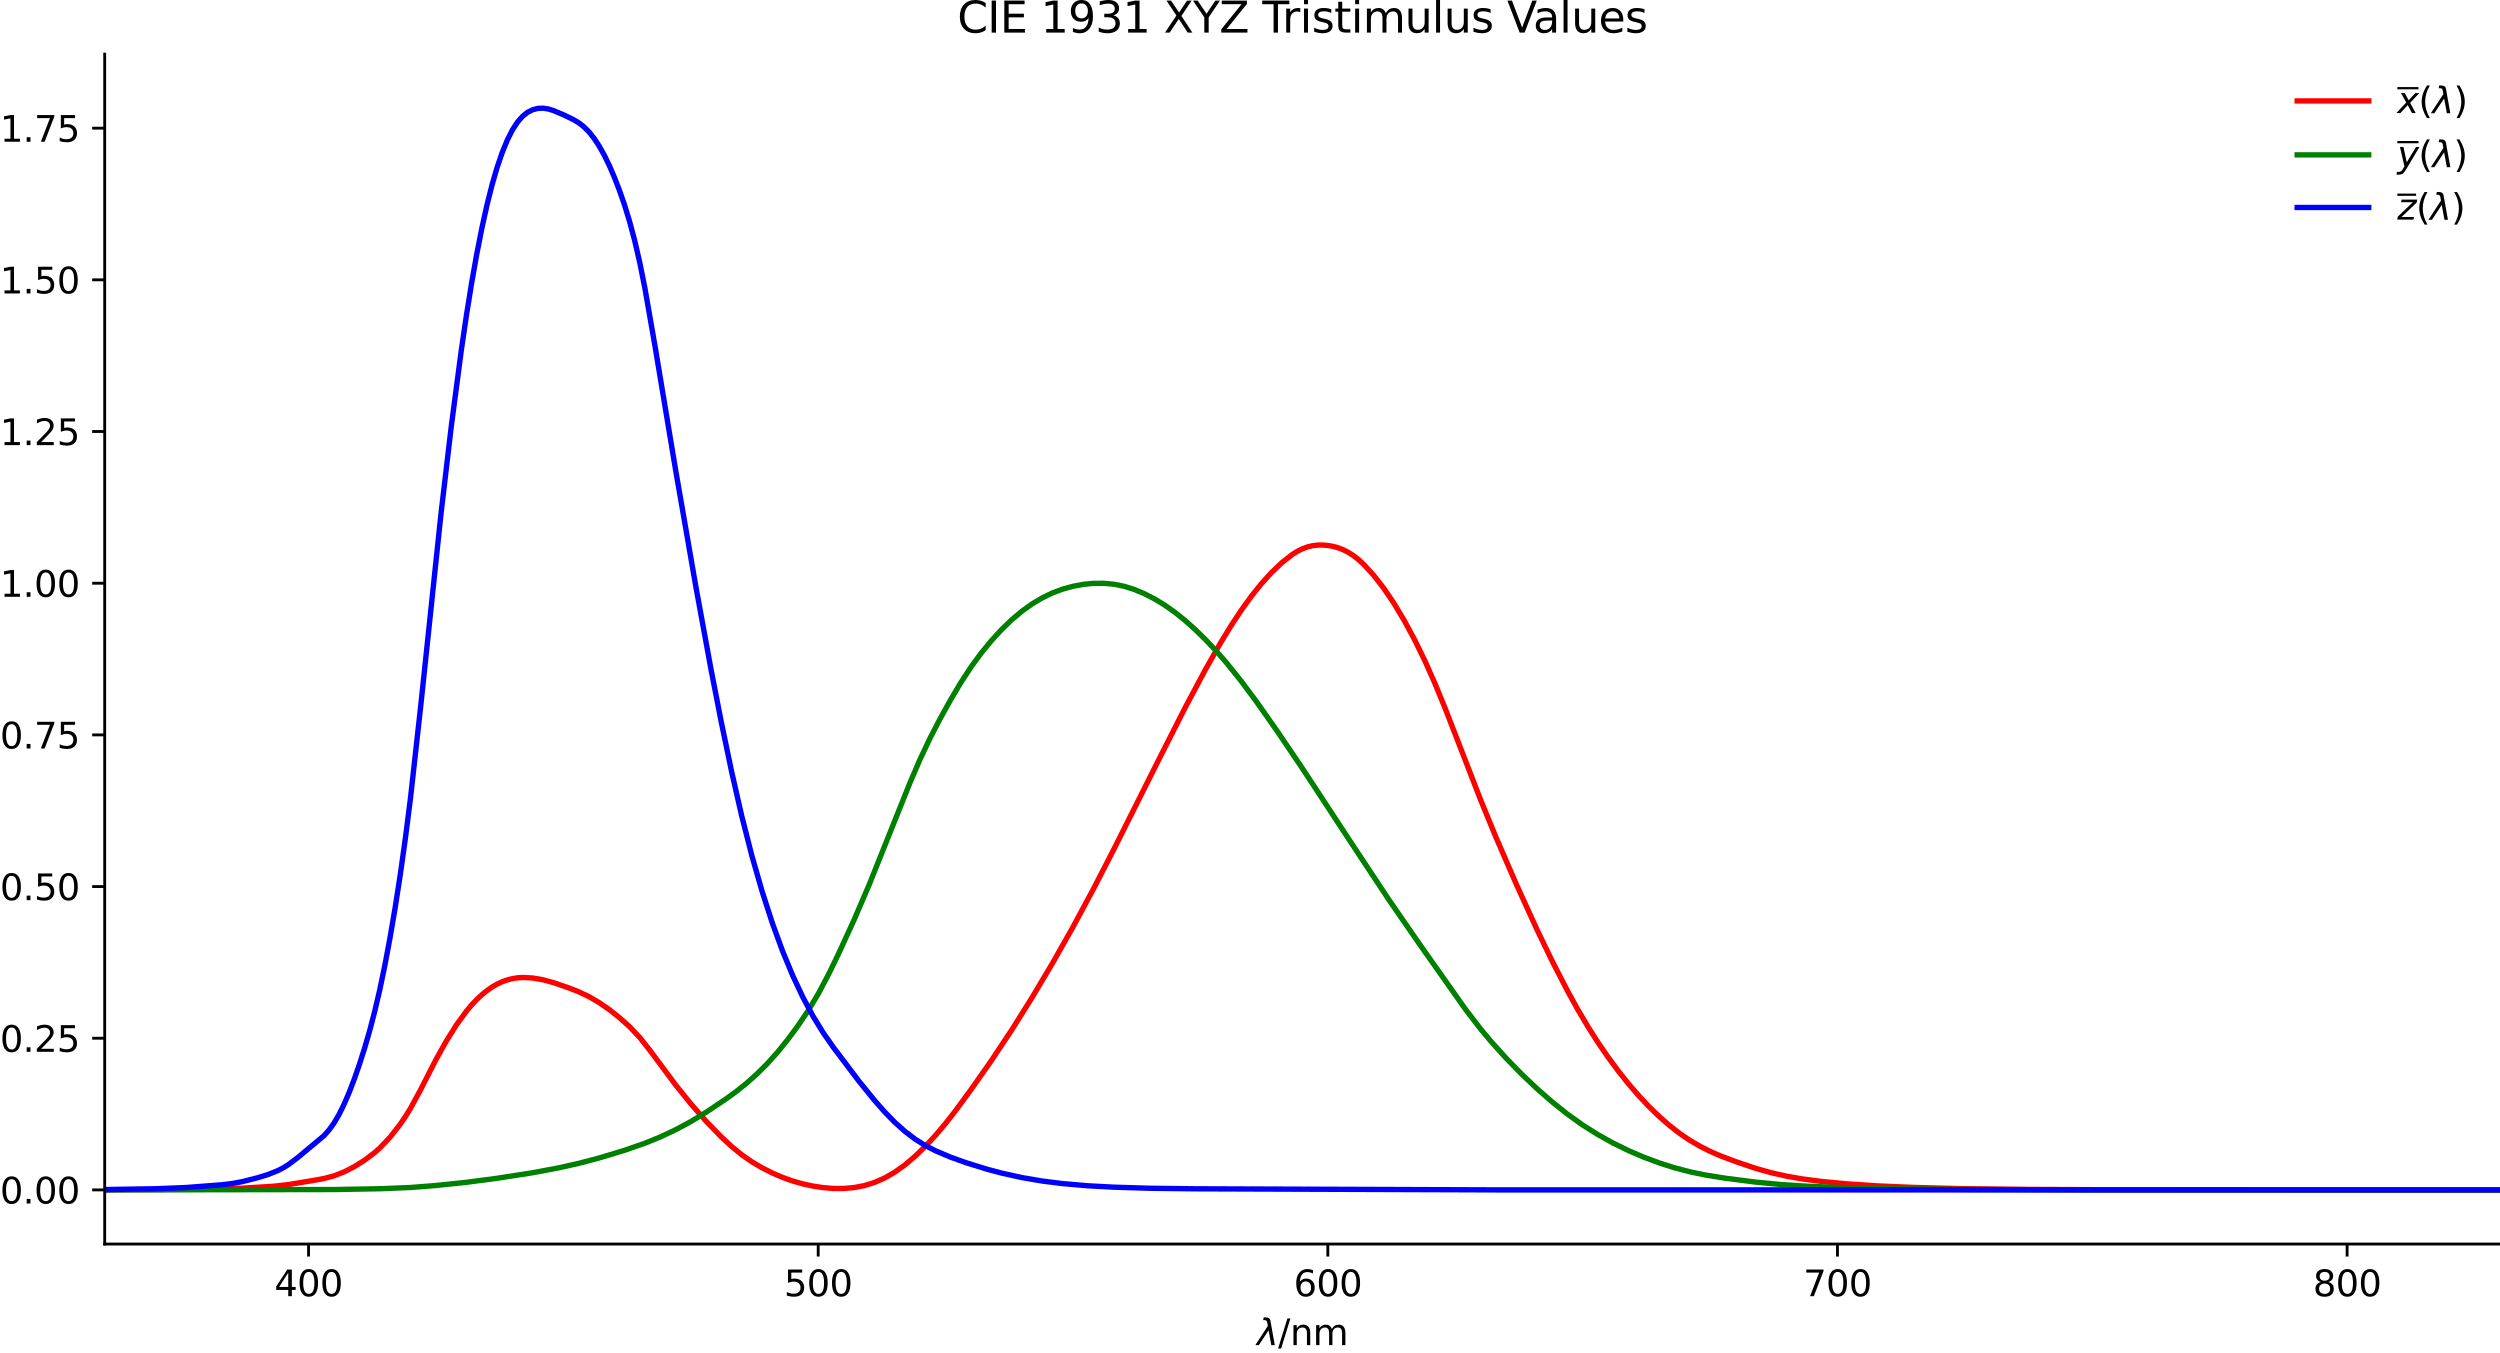 <?xml version="1.0" encoding="utf-8" standalone="no"?>
<!DOCTYPE svg PUBLIC "-//W3C//DTD SVG 1.1//EN"
  "http://www.w3.org/Graphics/SVG/1.1/DTD/svg11.dtd">
<svg xmlns:xlink="http://www.w3.org/1999/xlink" width="698.866pt" height="378.114pt" viewBox="0 0 698.866 378.114" xmlns="http://www.w3.org/2000/svg" version="1.1">
 <defs>
  <style type="text/css">*{stroke-linejoin: round; stroke-linecap: butt}</style>
 </defs>
 <g id="figure_1">
  <g id="patch_1">
   <path d="M 0 378.114 
L 698.866 378.114 
L 698.866 0 
L 0 0 
L 0 378.114 
z
" style="fill: none"/>
  </g>
  <g id="axes_1">
   <g id="patch_2">
    <path d="M 29.266 347.758 
L 698.866 347.758 
L 698.866 15.118 
L 29.266 15.118 
L 29.266 347.758 
z
" style="fill: none"/>
   </g>
   <g id="matplotlib.axis_1">
    <g id="xtick_1">
     <g id="line2d_1">
      <defs>
       <path id="m3569efa225" d="M 0 0 
L 0 3.5 
" style="stroke: #000000; stroke-width: 0.8"/>
      </defs>
      <g>
       <use xlink:href="#m3569efa225" x="86.253" y="347.758" style="stroke: #000000; stroke-width: 0.8"/>
      </g>
     </g>
     <g id="text_1">
      <!-- 400 -->
      <g transform="translate(76.709 362.357)scale(0.1 -0.1)">
       <defs>
        <path id="DejaVuSans-34" d="M 2419 4116 
L 825 1625 
L 2419 1625 
L 2419 4116 
z
M 2253 4666 
L 3047 4666 
L 3047 1625 
L 3713 1625 
L 3713 1100 
L 3047 1100 
L 3047 0 
L 2419 0 
L 2419 1100 
L 313 1100 
L 313 1709 
L 2253 4666 
z
" transform="scale(0.016)"/>
        <path id="DejaVuSans-30" d="M 2034 4250 
Q 1547 4250 1301 3770 
Q 1056 3291 1056 2328 
Q 1056 1369 1301 889 
Q 1547 409 2034 409 
Q 2525 409 2770 889 
Q 3016 1369 3016 2328 
Q 3016 3291 2770 3770 
Q 2525 4250 2034 4250 
z
M 2034 4750 
Q 2819 4750 3233 4129 
Q 3647 3509 3647 2328 
Q 3647 1150 3233 529 
Q 2819 -91 2034 -91 
Q 1250 -91 836 529 
Q 422 1150 422 2328 
Q 422 3509 836 4129 
Q 1250 4750 2034 4750 
z
" transform="scale(0.016)"/>
       </defs>
       <use xlink:href="#DejaVuSans-34"/>
       <use xlink:href="#DejaVuSans-30" x="63.623"/>
       <use xlink:href="#DejaVuSans-30" x="127.246"/>
      </g>
     </g>
    </g>
    <g id="xtick_2">
     <g id="line2d_2">
      <g>
       <use xlink:href="#m3569efa225" x="228.721" y="347.758" style="stroke: #000000; stroke-width: 0.8"/>
      </g>
     </g>
     <g id="text_2">
      <!-- 500 -->
      <g transform="translate(219.177 362.357)scale(0.1 -0.1)">
       <defs>
        <path id="DejaVuSans-35" d="M 691 4666 
L 3169 4666 
L 3169 4134 
L 1269 4134 
L 1269 2991 
Q 1406 3038 1543 3061 
Q 1681 3084 1819 3084 
Q 2600 3084 3056 2656 
Q 3513 2228 3513 1497 
Q 3513 744 3044 326 
Q 2575 -91 1722 -91 
Q 1428 -91 1123 -41 
Q 819 9 494 109 
L 494 744 
Q 775 591 1075 516 
Q 1375 441 1709 441 
Q 2250 441 2565 725 
Q 2881 1009 2881 1497 
Q 2881 1984 2565 2268 
Q 2250 2553 1709 2553 
Q 1456 2553 1204 2497 
Q 953 2441 691 2322 
L 691 4666 
z
" transform="scale(0.016)"/>
       </defs>
       <use xlink:href="#DejaVuSans-35"/>
       <use xlink:href="#DejaVuSans-30" x="63.623"/>
       <use xlink:href="#DejaVuSans-30" x="127.246"/>
      </g>
     </g>
    </g>
    <g id="xtick_3">
     <g id="line2d_3">
      <g>
       <use xlink:href="#m3569efa225" x="371.189" y="347.758" style="stroke: #000000; stroke-width: 0.8"/>
      </g>
     </g>
     <g id="text_3">
      <!-- 600 -->
      <g transform="translate(361.645 362.357)scale(0.1 -0.1)">
       <defs>
        <path id="DejaVuSans-36" d="M 2113 2584 
Q 1688 2584 1439 2293 
Q 1191 2003 1191 1497 
Q 1191 994 1439 701 
Q 1688 409 2113 409 
Q 2538 409 2786 701 
Q 3034 994 3034 1497 
Q 3034 2003 2786 2293 
Q 2538 2584 2113 2584 
z
M 3366 4563 
L 3366 3988 
Q 3128 4100 2886 4159 
Q 2644 4219 2406 4219 
Q 1781 4219 1451 3797 
Q 1122 3375 1075 2522 
Q 1259 2794 1537 2939 
Q 1816 3084 2150 3084 
Q 2853 3084 3261 2657 
Q 3669 2231 3669 1497 
Q 3669 778 3244 343 
Q 2819 -91 2113 -91 
Q 1303 -91 875 529 
Q 447 1150 447 2328 
Q 447 3434 972 4092 
Q 1497 4750 2381 4750 
Q 2619 4750 2861 4703 
Q 3103 4656 3366 4563 
z
" transform="scale(0.016)"/>
       </defs>
       <use xlink:href="#DejaVuSans-36"/>
       <use xlink:href="#DejaVuSans-30" x="63.623"/>
       <use xlink:href="#DejaVuSans-30" x="127.246"/>
      </g>
     </g>
    </g>
    <g id="xtick_4">
     <g id="line2d_4">
      <g>
       <use xlink:href="#m3569efa225" x="513.657" y="347.758" style="stroke: #000000; stroke-width: 0.8"/>
      </g>
     </g>
     <g id="text_4">
      <!-- 700 -->
      <g transform="translate(504.113 362.357)scale(0.1 -0.1)">
       <defs>
        <path id="DejaVuSans-37" d="M 525 4666 
L 3525 4666 
L 3525 4397 
L 1831 0 
L 1172 0 
L 2766 4134 
L 525 4134 
L 525 4666 
z
" transform="scale(0.016)"/>
       </defs>
       <use xlink:href="#DejaVuSans-37"/>
       <use xlink:href="#DejaVuSans-30" x="63.623"/>
       <use xlink:href="#DejaVuSans-30" x="127.246"/>
      </g>
     </g>
    </g>
    <g id="xtick_5">
     <g id="line2d_5">
      <g>
       <use xlink:href="#m3569efa225" x="656.125" y="347.758" style="stroke: #000000; stroke-width: 0.8"/>
      </g>
     </g>
     <g id="text_5">
      <!-- 800 -->
      <g transform="translate(646.581 362.357)scale(0.1 -0.1)">
       <defs>
        <path id="DejaVuSans-38" d="M 2034 2216 
Q 1584 2216 1326 1975 
Q 1069 1734 1069 1313 
Q 1069 891 1326 650 
Q 1584 409 2034 409 
Q 2484 409 2743 651 
Q 3003 894 3003 1313 
Q 3003 1734 2745 1975 
Q 2488 2216 2034 2216 
z
M 1403 2484 
Q 997 2584 770 2862 
Q 544 3141 544 3541 
Q 544 4100 942 4425 
Q 1341 4750 2034 4750 
Q 2731 4750 3128 4425 
Q 3525 4100 3525 3541 
Q 3525 3141 3298 2862 
Q 3072 2584 2669 2484 
Q 3125 2378 3379 2068 
Q 3634 1759 3634 1313 
Q 3634 634 3220 271 
Q 2806 -91 2034 -91 
Q 1263 -91 848 271 
Q 434 634 434 1313 
Q 434 1759 690 2068 
Q 947 2378 1403 2484 
z
M 1172 3481 
Q 1172 3119 1398 2916 
Q 1625 2713 2034 2713 
Q 2441 2713 2670 2916 
Q 2900 3119 2900 3481 
Q 2900 3844 2670 4047 
Q 2441 4250 2034 4250 
Q 1625 4250 1398 4047 
Q 1172 3844 1172 3481 
z
" transform="scale(0.016)"/>
       </defs>
       <use xlink:href="#DejaVuSans-38"/>
       <use xlink:href="#DejaVuSans-30" x="63.623"/>
       <use xlink:href="#DejaVuSans-30" x="127.246"/>
      </g>
     </g>
    </g>
    <g id="text_6">
     <!-- $\lambda$/nm -->
     <g transform="translate(351.366 376.035)scale(0.1 -0.1)">
      <defs>
       <path id="DejaVuSans-Oblique-3bb" d="M 2350 4316 
L 3125 0 
L 2516 0 
L 2038 2588 
L 328 0 
L -281 0 
L 1903 3356 
L 1794 3975 
Q 1725 4369 1391 4369 
L 1091 4369 
L 1184 4863 
L 1550 4856 
Q 2253 4847 2350 4316 
z
" transform="scale(0.016)"/>
       <path id="DejaVuSans-2f" d="M 1625 4666 
L 2156 4666 
L 531 -594 
L 0 -594 
L 1625 4666 
z
" transform="scale(0.016)"/>
       <path id="DejaVuSans-6e" d="M 3513 2113 
L 3513 0 
L 2938 0 
L 2938 2094 
Q 2938 2591 2744 2837 
Q 2550 3084 2163 3084 
Q 1697 3084 1428 2787 
Q 1159 2491 1159 1978 
L 1159 0 
L 581 0 
L 581 3500 
L 1159 3500 
L 1159 2956 
Q 1366 3272 1645 3428 
Q 1925 3584 2291 3584 
Q 2894 3584 3203 3211 
Q 3513 2838 3513 2113 
z
" transform="scale(0.016)"/>
       <path id="DejaVuSans-6d" d="M 3328 2828 
Q 3544 3216 3844 3400 
Q 4144 3584 4550 3584 
Q 5097 3584 5394 3201 
Q 5691 2819 5691 2113 
L 5691 0 
L 5113 0 
L 5113 2094 
Q 5113 2597 4934 2840 
Q 4756 3084 4391 3084 
Q 3944 3084 3684 2787 
Q 3425 2491 3425 1978 
L 3425 0 
L 2847 0 
L 2847 2094 
Q 2847 2600 2669 2842 
Q 2491 3084 2119 3084 
Q 1678 3084 1418 2786 
Q 1159 2488 1159 1978 
L 1159 0 
L 581 0 
L 581 3500 
L 1159 3500 
L 1159 2956 
Q 1356 3278 1631 3431 
Q 1906 3584 2284 3584 
Q 2666 3584 2933 3390 
Q 3200 3197 3328 2828 
z
" transform="scale(0.016)"/>
      </defs>
      <use xlink:href="#DejaVuSans-Oblique-3bb" transform="translate(0 0.016)"/>
      <use xlink:href="#DejaVuSans-2f" transform="translate(59.18 0.016)"/>
      <use xlink:href="#DejaVuSans-6e" transform="translate(92.871 0.016)"/>
      <use xlink:href="#DejaVuSans-6d" transform="translate(156.25 0.016)"/>
     </g>
    </g>
   </g>
   <g id="matplotlib.axis_2">
    <g id="ytick_1">
     <g id="line2d_6">
      <defs>
       <path id="m8306ca0b1b" d="M 0 0 
L -3.5 0 
" style="stroke: #000000; stroke-width: 0.8"/>
      </defs>
      <g>
       <use xlink:href="#m8306ca0b1b" x="29.266" y="332.638" style="stroke: #000000; stroke-width: 0.8"/>
      </g>
     </g>
     <g id="text_7">
      <!-- 0.00 -->
      <g transform="translate(0 336.437)scale(0.1 -0.1)">
       <defs>
        <path id="DejaVuSans-2e" d="M 684 794 
L 1344 794 
L 1344 0 
L 684 0 
L 684 794 
z
" transform="scale(0.016)"/>
       </defs>
       <use xlink:href="#DejaVuSans-30"/>
       <use xlink:href="#DejaVuSans-2e" x="63.623"/>
       <use xlink:href="#DejaVuSans-30" x="95.41"/>
       <use xlink:href="#DejaVuSans-30" x="159.033"/>
      </g>
     </g>
    </g>
    <g id="ytick_2">
     <g id="line2d_7">
      <g>
       <use xlink:href="#m8306ca0b1b" x="29.266" y="290.237" style="stroke: #000000; stroke-width: 0.8"/>
      </g>
     </g>
     <g id="text_8">
      <!-- 0.25 -->
      <g transform="translate(0 294.036)scale(0.1 -0.1)">
       <defs>
        <path id="DejaVuSans-32" d="M 1228 531 
L 3431 531 
L 3431 0 
L 469 0 
L 469 531 
Q 828 903 1448 1529 
Q 2069 2156 2228 2338 
Q 2531 2678 2651 2914 
Q 2772 3150 2772 3378 
Q 2772 3750 2511 3984 
Q 2250 4219 1831 4219 
Q 1534 4219 1204 4116 
Q 875 4013 500 3803 
L 500 4441 
Q 881 4594 1212 4672 
Q 1544 4750 1819 4750 
Q 2544 4750 2975 4387 
Q 3406 4025 3406 3419 
Q 3406 3131 3298 2873 
Q 3191 2616 2906 2266 
Q 2828 2175 2409 1742 
Q 1991 1309 1228 531 
z
" transform="scale(0.016)"/>
       </defs>
       <use xlink:href="#DejaVuSans-30"/>
       <use xlink:href="#DejaVuSans-2e" x="63.623"/>
       <use xlink:href="#DejaVuSans-32" x="95.41"/>
       <use xlink:href="#DejaVuSans-35" x="159.033"/>
      </g>
     </g>
    </g>
    <g id="ytick_3">
     <g id="line2d_8">
      <g>
       <use xlink:href="#m8306ca0b1b" x="29.266" y="247.836" style="stroke: #000000; stroke-width: 0.8"/>
      </g>
     </g>
     <g id="text_9">
      <!-- 0.50 -->
      <g transform="translate(0 251.635)scale(0.1 -0.1)">
       <use xlink:href="#DejaVuSans-30"/>
       <use xlink:href="#DejaVuSans-2e" x="63.623"/>
       <use xlink:href="#DejaVuSans-35" x="95.41"/>
       <use xlink:href="#DejaVuSans-30" x="159.033"/>
      </g>
     </g>
    </g>
    <g id="ytick_4">
     <g id="line2d_9">
      <g>
       <use xlink:href="#m8306ca0b1b" x="29.266" y="205.435" style="stroke: #000000; stroke-width: 0.8"/>
      </g>
     </g>
     <g id="text_10">
      <!-- 0.75 -->
      <g transform="translate(0 209.234)scale(0.1 -0.1)">
       <use xlink:href="#DejaVuSans-30"/>
       <use xlink:href="#DejaVuSans-2e" x="63.623"/>
       <use xlink:href="#DejaVuSans-37" x="95.41"/>
       <use xlink:href="#DejaVuSans-35" x="159.033"/>
      </g>
     </g>
    </g>
    <g id="ytick_5">
     <g id="line2d_10">
      <g>
       <use xlink:href="#m8306ca0b1b" x="29.266" y="163.033" style="stroke: #000000; stroke-width: 0.8"/>
      </g>
     </g>
     <g id="text_11">
      <!-- 1.00 -->
      <g transform="translate(0 166.833)scale(0.1 -0.1)">
       <defs>
        <path id="DejaVuSans-31" d="M 794 531 
L 1825 531 
L 1825 4091 
L 703 3866 
L 703 4441 
L 1819 4666 
L 2450 4666 
L 2450 531 
L 3481 531 
L 3481 0 
L 794 0 
L 794 531 
z
" transform="scale(0.016)"/>
       </defs>
       <use xlink:href="#DejaVuSans-31"/>
       <use xlink:href="#DejaVuSans-2e" x="63.623"/>
       <use xlink:href="#DejaVuSans-30" x="95.41"/>
       <use xlink:href="#DejaVuSans-30" x="159.033"/>
      </g>
     </g>
    </g>
    <g id="ytick_6">
     <g id="line2d_11">
      <g>
       <use xlink:href="#m8306ca0b1b" x="29.266" y="120.632" style="stroke: #000000; stroke-width: 0.8"/>
      </g>
     </g>
     <g id="text_12">
      <!-- 1.25 -->
      <g transform="translate(0 124.431)scale(0.1 -0.1)">
       <use xlink:href="#DejaVuSans-31"/>
       <use xlink:href="#DejaVuSans-2e" x="63.623"/>
       <use xlink:href="#DejaVuSans-32" x="95.41"/>
       <use xlink:href="#DejaVuSans-35" x="159.033"/>
      </g>
     </g>
    </g>
    <g id="ytick_7">
     <g id="line2d_12">
      <g>
       <use xlink:href="#m8306ca0b1b" x="29.266" y="78.231" style="stroke: #000000; stroke-width: 0.8"/>
      </g>
     </g>
     <g id="text_13">
      <!-- 1.50 -->
      <g transform="translate(0 82.03)scale(0.1 -0.1)">
       <use xlink:href="#DejaVuSans-31"/>
       <use xlink:href="#DejaVuSans-2e" x="63.623"/>
       <use xlink:href="#DejaVuSans-35" x="95.41"/>
       <use xlink:href="#DejaVuSans-30" x="159.033"/>
      </g>
     </g>
    </g>
    <g id="ytick_8">
     <g id="line2d_13">
      <g>
       <use xlink:href="#m8306ca0b1b" x="29.266" y="35.83" style="stroke: #000000; stroke-width: 0.8"/>
      </g>
     </g>
     <g id="text_14">
      <!-- 1.75 -->
      <g transform="translate(0 39.629)scale(0.1 -0.1)">
       <use xlink:href="#DejaVuSans-31"/>
       <use xlink:href="#DejaVuSans-2e" x="63.623"/>
       <use xlink:href="#DejaVuSans-37" x="95.41"/>
       <use xlink:href="#DejaVuSans-35" x="159.033"/>
      </g>
     </g>
    </g>
   </g>
   <g id="line2d_14">
    <path d="M 29.266 332.616 
L 53.485 332.475 
L 67.732 332.148 
L 76.28 331.624 
L 80.554 331.154 
L 87.678 329.975 
L 90.527 329.453 
L 93.376 328.705 
L 96.226 327.587 
L 99.075 326.114 
L 101.924 324.328 
L 104.774 322.17 
L 106.198 320.899 
L 109.048 317.89 
L 111.897 314.252 
L 113.322 312.155 
L 114.746 309.847 
L 117.596 304.586 
L 121.87 296.212 
L 124.719 291.105 
L 127.569 286.538 
L 130.418 282.614 
L 131.843 280.926 
L 133.267 279.418 
L 134.692 278.086 
L 136.117 276.923 
L 137.541 275.931 
L 138.966 275.106 
L 140.391 274.443 
L 141.815 273.933 
L 143.24 273.568 
L 144.665 273.344 
L 146.089 273.251 
L 148.939 273.397 
L 151.788 273.892 
L 154.638 274.666 
L 158.912 276.126 
L 161.761 277.239 
L 164.61 278.585 
L 167.46 280.25 
L 170.309 282.222 
L 173.158 284.475 
L 176.008 287.028 
L 178.857 290.05 
L 181.706 293.654 
L 188.83 303.241 
L 193.104 308.537 
L 197.378 313.426 
L 201.652 317.832 
L 204.501 320.474 
L 207.351 322.81 
L 210.2 324.789 
L 213.049 326.462 
L 215.899 327.903 
L 218.748 329.13 
L 221.598 330.145 
L 224.447 330.956 
L 227.296 331.57 
L 230.146 331.997 
L 232.995 332.227 
L 235.844 332.231 
L 238.694 331.987 
L 241.543 331.454 
L 244.392 330.578 
L 247.242 329.335 
L 250.091 327.703 
L 252.941 325.664 
L 255.79 323.246 
L 258.639 320.488 
L 261.489 317.418 
L 264.338 314.049 
L 267.187 310.4 
L 271.461 304.569 
L 277.16 296.45 
L 282.859 287.864 
L 288.558 278.776 
L 294.256 269.192 
L 299.955 259.123 
L 305.654 248.519 
L 311.352 237.454 
L 324.175 211.87 
L 331.298 197.832 
L 336.997 187.129 
L 341.271 179.601 
L 344.12 174.94 
L 346.969 170.618 
L 349.819 166.663 
L 352.668 163.11 
L 355.518 159.979 
L 358.367 157.27 
L 361.216 155.03 
L 362.641 154.135 
L 364.066 153.417 
L 365.49 152.892 
L 366.915 152.552 
L 368.34 152.381 
L 369.764 152.364 
L 371.189 152.484 
L 372.614 152.732 
L 374.038 153.121 
L 375.463 153.667 
L 376.888 154.387 
L 378.312 155.299 
L 379.737 156.412 
L 381.162 157.714 
L 384.011 160.82 
L 386.861 164.497 
L 389.71 168.716 
L 392.559 173.481 
L 395.409 178.765 
L 398.258 184.587 
L 401.107 191.004 
L 403.957 197.94 
L 409.655 212.628 
L 413.929 223.684 
L 418.203 234.08 
L 423.902 247.234 
L 429.601 259.732 
L 433.875 268.607 
L 438.149 276.92 
L 440.998 282.096 
L 443.848 286.922 
L 446.697 291.392 
L 449.546 295.546 
L 452.396 299.409 
L 455.245 302.986 
L 458.095 306.287 
L 460.944 309.319 
L 463.793 312.082 
L 466.643 314.581 
L 469.492 316.809 
L 472.341 318.747 
L 475.191 320.413 
L 478.04 321.851 
L 480.889 323.092 
L 485.163 324.706 
L 490.862 326.633 
L 495.136 327.825 
L 499.41 328.788 
L 503.684 329.545 
L 509.383 330.292 
L 516.506 330.952 
L 525.055 331.514 
L 535.027 331.941 
L 547.849 332.266 
L 566.37 332.492 
L 596.289 332.606 
L 690.318 332.638 
L 698.866 332.638 
L 698.866 332.638 
" clip-path="url(#pf21bc3208e)" style="fill: none; stroke: #ff0000; stroke-width: 1.5; stroke-linecap: square"/>
   </g>
   <g id="line2d_15">
    <path d="M 29.266 332.637 
L 93.376 332.53 
L 106.198 332.31 
L 114.746 331.96 
L 121.87 331.4 
L 130.418 330.506 
L 138.966 329.379 
L 148.939 327.83 
L 156.062 326.494 
L 161.761 325.215 
L 167.46 323.721 
L 174.583 321.567 
L 180.282 319.576 
L 184.556 317.843 
L 188.83 315.839 
L 193.104 313.541 
L 197.378 310.93 
L 203.077 307.118 
L 205.926 305.04 
L 208.775 302.746 
L 211.625 300.197 
L 214.474 297.357 
L 217.323 294.183 
L 220.173 290.664 
L 223.022 286.813 
L 225.872 282.596 
L 228.721 277.856 
L 231.57 272.482 
L 234.42 266.613 
L 238.694 257.281 
L 242.968 247.327 
L 248.666 233.086 
L 254.365 218.854 
L 257.215 212.219 
L 260.064 206.204 
L 262.913 200.713 
L 265.763 195.579 
L 268.612 190.796 
L 271.461 186.439 
L 274.311 182.544 
L 277.16 179.071 
L 280.009 175.968 
L 282.859 173.223 
L 285.708 170.835 
L 288.558 168.799 
L 291.407 167.1 
L 294.256 165.731 
L 297.106 164.676 
L 299.955 163.89 
L 302.804 163.356 
L 305.654 163.076 
L 308.503 163.058 
L 311.352 163.317 
L 314.202 163.881 
L 317.051 164.773 
L 319.901 165.963 
L 322.75 167.429 
L 325.599 169.163 
L 328.449 171.174 
L 331.298 173.464 
L 334.147 176.015 
L 336.997 178.805 
L 339.846 181.825 
L 342.695 185.082 
L 346.969 190.404 
L 351.243 196.141 
L 356.942 204.247 
L 364.066 214.78 
L 376.888 234.329 
L 388.285 251.562 
L 396.833 263.943 
L 409.655 282.121 
L 413.929 287.693 
L 416.779 291.104 
L 421.053 295.834 
L 425.327 300.217 
L 429.601 304.276 
L 433.875 308.024 
L 438.149 311.433 
L 442.423 314.49 
L 446.697 317.183 
L 450.971 319.558 
L 455.245 321.653 
L 459.519 323.487 
L 463.793 325.077 
L 468.067 326.437 
L 472.341 327.556 
L 476.615 328.448 
L 482.314 329.368 
L 490.862 330.461 
L 497.986 331.138 
L 505.109 331.597 
L 515.082 331.987 
L 529.329 332.307 
L 549.274 332.513 
L 584.891 332.618 
L 698.866 332.638 
L 698.866 332.638 
" clip-path="url(#pf21bc3208e)" style="fill: none; stroke: #008000; stroke-width: 1.5; stroke-linecap: square"/>
   </g>
   <g id="line2d_16">
    <path d="M 29.266 332.535 
L 43.512 332.308 
L 52.061 331.964 
L 62.033 331.196 
L 64.883 330.849 
L 67.732 330.322 
L 72.006 329.238 
L 74.855 328.364 
L 77.705 327.228 
L 79.129 326.497 
L 80.554 325.61 
L 83.403 323.459 
L 90.527 317.517 
L 91.952 315.925 
L 93.376 313.948 
L 94.801 311.503 
L 96.226 308.605 
L 97.65 305.28 
L 99.075 301.557 
L 100.5 297.462 
L 101.924 293.003 
L 103.349 288.098 
L 104.774 282.643 
L 106.198 276.533 
L 107.623 269.664 
L 109.048 262.047 
L 110.472 253.693 
L 111.897 244.495 
L 113.322 234.347 
L 114.746 223.141 
L 117.596 197.512 
L 123.295 143.466 
L 126.144 119.254 
L 128.993 97.634 
L 130.418 87.96 
L 131.843 79.112 
L 133.267 71.075 
L 134.692 63.835 
L 136.117 57.376 
L 137.541 51.704 
L 138.966 46.804 
L 140.391 42.635 
L 141.815 39.157 
L 143.24 36.328 
L 144.665 34.126 
L 146.089 32.501 
L 147.514 31.375 
L 148.939 30.668 
L 150.363 30.301 
L 151.788 30.238 
L 153.213 30.453 
L 154.638 30.878 
L 157.487 32.08 
L 160.336 33.449 
L 161.761 34.313 
L 163.186 35.411 
L 164.61 36.83 
L 166.035 38.618 
L 167.46 40.772 
L 168.884 43.303 
L 170.309 46.22 
L 171.734 49.534 
L 173.158 53.209 
L 174.583 57.3 
L 176.008 61.945 
L 177.432 67.287 
L 178.857 73.465 
L 180.282 80.586 
L 183.131 96.908 
L 188.83 131.177 
L 194.529 164.017 
L 198.803 187.351 
L 201.652 201.955 
L 204.501 215.625 
L 207.351 228.128 
L 210.2 239.285 
L 213.049 249.198 
L 215.899 258.025 
L 218.748 265.834 
L 221.598 272.717 
L 224.447 278.78 
L 227.296 284.103 
L 230.146 288.741 
L 232.995 292.82 
L 240.118 302.241 
L 244.392 307.513 
L 247.242 310.76 
L 250.091 313.693 
L 252.941 316.243 
L 255.79 318.418 
L 258.639 320.222 
L 261.489 321.687 
L 265.763 323.496 
L 270.037 325.023 
L 275.735 326.794 
L 280.009 327.938 
L 285.708 329.195 
L 291.407 330.165 
L 297.106 330.878 
L 304.229 331.487 
L 311.352 331.869 
L 321.325 332.172 
L 334.147 332.326 
L 419.628 332.633 
L 698.866 332.638 
L 698.866 332.638 
" clip-path="url(#pf21bc3208e)" style="fill: none; stroke: #0000ff; stroke-width: 1.5; stroke-linecap: square"/>
   </g>
   <g id="patch_3">
    <path d="M 29.266 347.758 
L 29.266 15.118 
" style="fill: none; stroke: #000000; stroke-width: 0.8; stroke-linejoin: miter; stroke-linecap: square"/>
   </g>
   <g id="patch_4">
    <path d="M 29.266 347.758 
L 698.866 347.758 
" style="fill: none; stroke: #000000; stroke-width: 0.8; stroke-linejoin: miter; stroke-linecap: square"/>
   </g>
   <g id="text_15">
    <!-- CIE 1931 XYZ Tristimulus Values -->
    <g transform="translate(267.63 9.118)scale(0.12 -0.12)">
     <defs>
      <path id="DejaVuSans-43" d="M 4122 4306 
L 4122 3641 
Q 3803 3938 3442 4084 
Q 3081 4231 2675 4231 
Q 1875 4231 1450 3742 
Q 1025 3253 1025 2328 
Q 1025 1406 1450 917 
Q 1875 428 2675 428 
Q 3081 428 3442 575 
Q 3803 722 4122 1019 
L 4122 359 
Q 3791 134 3420 21 
Q 3050 -91 2638 -91 
Q 1578 -91 968 557 
Q 359 1206 359 2328 
Q 359 3453 968 4101 
Q 1578 4750 2638 4750 
Q 3056 4750 3426 4639 
Q 3797 4528 4122 4306 
z
" transform="scale(0.016)"/>
      <path id="DejaVuSans-49" d="M 628 4666 
L 1259 4666 
L 1259 0 
L 628 0 
L 628 4666 
z
" transform="scale(0.016)"/>
      <path id="DejaVuSans-45" d="M 628 4666 
L 3578 4666 
L 3578 4134 
L 1259 4134 
L 1259 2753 
L 3481 2753 
L 3481 2222 
L 1259 2222 
L 1259 531 
L 3634 531 
L 3634 0 
L 628 0 
L 628 4666 
z
" transform="scale(0.016)"/>
      <path id="DejaVuSans-20" transform="scale(0.016)"/>
      <path id="DejaVuSans-39" d="M 703 97 
L 703 672 
Q 941 559 1184 500 
Q 1428 441 1663 441 
Q 2288 441 2617 861 
Q 2947 1281 2994 2138 
Q 2813 1869 2534 1725 
Q 2256 1581 1919 1581 
Q 1219 1581 811 2004 
Q 403 2428 403 3163 
Q 403 3881 828 4315 
Q 1253 4750 1959 4750 
Q 2769 4750 3195 4129 
Q 3622 3509 3622 2328 
Q 3622 1225 3098 567 
Q 2575 -91 1691 -91 
Q 1453 -91 1209 -44 
Q 966 3 703 97 
z
M 1959 2075 
Q 2384 2075 2632 2365 
Q 2881 2656 2881 3163 
Q 2881 3666 2632 3958 
Q 2384 4250 1959 4250 
Q 1534 4250 1286 3958 
Q 1038 3666 1038 3163 
Q 1038 2656 1286 2365 
Q 1534 2075 1959 2075 
z
" transform="scale(0.016)"/>
      <path id="DejaVuSans-33" d="M 2597 2516 
Q 3050 2419 3304 2112 
Q 3559 1806 3559 1356 
Q 3559 666 3084 287 
Q 2609 -91 1734 -91 
Q 1441 -91 1130 -33 
Q 819 25 488 141 
L 488 750 
Q 750 597 1062 519 
Q 1375 441 1716 441 
Q 2309 441 2620 675 
Q 2931 909 2931 1356 
Q 2931 1769 2642 2001 
Q 2353 2234 1838 2234 
L 1294 2234 
L 1294 2753 
L 1863 2753 
Q 2328 2753 2575 2939 
Q 2822 3125 2822 3475 
Q 2822 3834 2567 4026 
Q 2313 4219 1838 4219 
Q 1578 4219 1281 4162 
Q 984 4106 628 3988 
L 628 4550 
Q 988 4650 1302 4700 
Q 1616 4750 1894 4750 
Q 2613 4750 3031 4423 
Q 3450 4097 3450 3541 
Q 3450 3153 3228 2886 
Q 3006 2619 2597 2516 
z
" transform="scale(0.016)"/>
      <path id="DejaVuSans-58" d="M 403 4666 
L 1081 4666 
L 2241 2931 
L 3406 4666 
L 4084 4666 
L 2584 2425 
L 4184 0 
L 3506 0 
L 2194 1984 
L 872 0 
L 191 0 
L 1856 2491 
L 403 4666 
z
" transform="scale(0.016)"/>
      <path id="DejaVuSans-59" d="M -13 4666 
L 666 4666 
L 1959 2747 
L 3244 4666 
L 3922 4666 
L 2272 2222 
L 2272 0 
L 1638 0 
L 1638 2222 
L -13 4666 
z
" transform="scale(0.016)"/>
      <path id="DejaVuSans-5a" d="M 359 4666 
L 4025 4666 
L 4025 4184 
L 1075 531 
L 4097 531 
L 4097 0 
L 288 0 
L 288 481 
L 3238 4134 
L 359 4134 
L 359 4666 
z
" transform="scale(0.016)"/>
      <path id="DejaVuSans-54" d="M -19 4666 
L 3928 4666 
L 3928 4134 
L 2272 4134 
L 2272 0 
L 1638 0 
L 1638 4134 
L -19 4134 
L -19 4666 
z
" transform="scale(0.016)"/>
      <path id="DejaVuSans-72" d="M 2631 2963 
Q 2534 3019 2420 3045 
Q 2306 3072 2169 3072 
Q 1681 3072 1420 2755 
Q 1159 2438 1159 1844 
L 1159 0 
L 581 0 
L 581 3500 
L 1159 3500 
L 1159 2956 
Q 1341 3275 1631 3429 
Q 1922 3584 2338 3584 
Q 2397 3584 2469 3576 
Q 2541 3569 2628 3553 
L 2631 2963 
z
" transform="scale(0.016)"/>
      <path id="DejaVuSans-69" d="M 603 3500 
L 1178 3500 
L 1178 0 
L 603 0 
L 603 3500 
z
M 603 4863 
L 1178 4863 
L 1178 4134 
L 603 4134 
L 603 4863 
z
" transform="scale(0.016)"/>
      <path id="DejaVuSans-73" d="M 2834 3397 
L 2834 2853 
Q 2591 2978 2328 3040 
Q 2066 3103 1784 3103 
Q 1356 3103 1142 2972 
Q 928 2841 928 2578 
Q 928 2378 1081 2264 
Q 1234 2150 1697 2047 
L 1894 2003 
Q 2506 1872 2764 1633 
Q 3022 1394 3022 966 
Q 3022 478 2636 193 
Q 2250 -91 1575 -91 
Q 1294 -91 989 -36 
Q 684 19 347 128 
L 347 722 
Q 666 556 975 473 
Q 1284 391 1588 391 
Q 1994 391 2212 530 
Q 2431 669 2431 922 
Q 2431 1156 2273 1281 
Q 2116 1406 1581 1522 
L 1381 1569 
Q 847 1681 609 1914 
Q 372 2147 372 2553 
Q 372 3047 722 3315 
Q 1072 3584 1716 3584 
Q 2034 3584 2315 3537 
Q 2597 3491 2834 3397 
z
" transform="scale(0.016)"/>
      <path id="DejaVuSans-74" d="M 1172 4494 
L 1172 3500 
L 2356 3500 
L 2356 3053 
L 1172 3053 
L 1172 1153 
Q 1172 725 1289 603 
Q 1406 481 1766 481 
L 2356 481 
L 2356 0 
L 1766 0 
Q 1100 0 847 248 
Q 594 497 594 1153 
L 594 3053 
L 172 3053 
L 172 3500 
L 594 3500 
L 594 4494 
L 1172 4494 
z
" transform="scale(0.016)"/>
      <path id="DejaVuSans-75" d="M 544 1381 
L 544 3500 
L 1119 3500 
L 1119 1403 
Q 1119 906 1312 657 
Q 1506 409 1894 409 
Q 2359 409 2629 706 
Q 2900 1003 2900 1516 
L 2900 3500 
L 3475 3500 
L 3475 0 
L 2900 0 
L 2900 538 
Q 2691 219 2414 64 
Q 2138 -91 1772 -91 
Q 1169 -91 856 284 
Q 544 659 544 1381 
z
M 1991 3584 
L 1991 3584 
z
" transform="scale(0.016)"/>
      <path id="DejaVuSans-6c" d="M 603 4863 
L 1178 4863 
L 1178 0 
L 603 0 
L 603 4863 
z
" transform="scale(0.016)"/>
      <path id="DejaVuSans-56" d="M 1831 0 
L 50 4666 
L 709 4666 
L 2188 738 
L 3669 4666 
L 4325 4666 
L 2547 0 
L 1831 0 
z
" transform="scale(0.016)"/>
      <path id="DejaVuSans-61" d="M 2194 1759 
Q 1497 1759 1228 1600 
Q 959 1441 959 1056 
Q 959 750 1161 570 
Q 1363 391 1709 391 
Q 2188 391 2477 730 
Q 2766 1069 2766 1631 
L 2766 1759 
L 2194 1759 
z
M 3341 1997 
L 3341 0 
L 2766 0 
L 2766 531 
Q 2569 213 2275 61 
Q 1981 -91 1556 -91 
Q 1019 -91 701 211 
Q 384 513 384 1019 
Q 384 1609 779 1909 
Q 1175 2209 1959 2209 
L 2766 2209 
L 2766 2266 
Q 2766 2663 2505 2880 
Q 2244 3097 1772 3097 
Q 1472 3097 1187 3025 
Q 903 2953 641 2809 
L 641 3341 
Q 956 3463 1253 3523 
Q 1550 3584 1831 3584 
Q 2591 3584 2966 3190 
Q 3341 2797 3341 1997 
z
" transform="scale(0.016)"/>
      <path id="DejaVuSans-65" d="M 3597 1894 
L 3597 1613 
L 953 1613 
Q 991 1019 1311 708 
Q 1631 397 2203 397 
Q 2534 397 2845 478 
Q 3156 559 3463 722 
L 3463 178 
Q 3153 47 2828 -22 
Q 2503 -91 2169 -91 
Q 1331 -91 842 396 
Q 353 884 353 1716 
Q 353 2575 817 3079 
Q 1281 3584 2069 3584 
Q 2775 3584 3186 3129 
Q 3597 2675 3597 1894 
z
M 3022 2063 
Q 3016 2534 2758 2815 
Q 2500 3097 2075 3097 
Q 1594 3097 1305 2825 
Q 1016 2553 972 2059 
L 3022 2063 
z
" transform="scale(0.016)"/>
     </defs>
     <use xlink:href="#DejaVuSans-43"/>
     <use xlink:href="#DejaVuSans-49" x="69.824"/>
     <use xlink:href="#DejaVuSans-45" x="99.316"/>
     <use xlink:href="#DejaVuSans-20" x="162.5"/>
     <use xlink:href="#DejaVuSans-31" x="194.287"/>
     <use xlink:href="#DejaVuSans-39" x="257.91"/>
     <use xlink:href="#DejaVuSans-33" x="321.533"/>
     <use xlink:href="#DejaVuSans-31" x="385.156"/>
     <use xlink:href="#DejaVuSans-20" x="448.779"/>
     <use xlink:href="#DejaVuSans-58" x="480.566"/>
     <use xlink:href="#DejaVuSans-59" x="549.072"/>
     <use xlink:href="#DejaVuSans-5a" x="610.156"/>
     <use xlink:href="#DejaVuSans-20" x="678.662"/>
     <use xlink:href="#DejaVuSans-54" x="710.449"/>
     <use xlink:href="#DejaVuSans-72" x="756.783"/>
     <use xlink:href="#DejaVuSans-69" x="797.896"/>
     <use xlink:href="#DejaVuSans-73" x="825.68"/>
     <use xlink:href="#DejaVuSans-74" x="877.779"/>
     <use xlink:href="#DejaVuSans-69" x="916.988"/>
     <use xlink:href="#DejaVuSans-6d" x="944.771"/>
     <use xlink:href="#DejaVuSans-75" x="1042.184"/>
     <use xlink:href="#DejaVuSans-6c" x="1105.562"/>
     <use xlink:href="#DejaVuSans-75" x="1133.346"/>
     <use xlink:href="#DejaVuSans-73" x="1196.725"/>
     <use xlink:href="#DejaVuSans-20" x="1248.824"/>
     <use xlink:href="#DejaVuSans-56" x="1280.611"/>
     <use xlink:href="#DejaVuSans-61" x="1341.27"/>
     <use xlink:href="#DejaVuSans-6c" x="1402.549"/>
     <use xlink:href="#DejaVuSans-75" x="1430.332"/>
     <use xlink:href="#DejaVuSans-65" x="1493.711"/>
     <use xlink:href="#DejaVuSans-73" x="1555.234"/>
    </g>
   </g>
   <g id="legend_1">
    <g id="line2d_17">
     <path d="M 642.166 28.217 
L 652.166 28.217 
L 662.166 28.217 
" style="fill: none; stroke: #ff0000; stroke-width: 1.5; stroke-linecap: square"/>
    </g>
    <g id="text_16">
     <!-- $\overline{x}(\lambda)$ -->
     <g transform="translate(670.166 31.717)scale(0.1 -0.1)">
      <defs>
       <path id="DejaVuSans-Oblique-78" d="M 3841 3500 
L 2234 1784 
L 3219 0 
L 2559 0 
L 1819 1388 
L 531 0 
L -166 0 
L 1556 1844 
L 641 3500 
L 1300 3500 
L 1972 2234 
L 3144 3500 
L 3841 3500 
z
" transform="scale(0.016)"/>
       <path id="DejaVuSans-28" d="M 1984 4856 
Q 1566 4138 1362 3434 
Q 1159 2731 1159 2009 
Q 1159 1288 1364 580 
Q 1569 -128 1984 -844 
L 1484 -844 
Q 1016 -109 783 600 
Q 550 1309 550 2009 
Q 550 2706 781 3412 
Q 1013 4119 1484 4856 
L 1984 4856 
z
" transform="scale(0.016)"/>
       <path id="DejaVuSans-29" d="M 513 4856 
L 1013 4856 
Q 1481 4119 1714 3412 
Q 1947 2706 1947 2009 
Q 1947 1309 1714 600 
Q 1481 -109 1013 -844 
L 513 -844 
Q 928 -128 1133 580 
Q 1338 1288 1338 2009 
Q 1338 2731 1133 3434 
Q 928 4138 513 4856 
z
" transform="scale(0.016)"/>
      </defs>
      <use xlink:href="#DejaVuSans-Oblique-78" transform="translate(0 1.062)"/>
      <use xlink:href="#DejaVuSans-28" transform="translate(59.18 0.562)"/>
      <use xlink:href="#DejaVuSans-Oblique-3bb" transform="translate(98.193 0.562)"/>
      <use xlink:href="#DejaVuSans-29" transform="translate(157.373 0.562)"/>
      <path d="M 0 67.5 
L 0 73.75 
L 59.18 73.75 
L 59.18 67.5 
L 0 67.5 
z
"/>
     </g>
    </g>
    <g id="line2d_18">
     <path d="M 642.166 43.296 
L 652.166 43.296 
L 662.166 43.296 
" style="fill: none; stroke: #008000; stroke-width: 1.5; stroke-linecap: square"/>
    </g>
    <g id="text_17">
     <!-- $\overline{y}(\lambda)$ -->
     <g transform="translate(670.166 46.796)scale(0.1 -0.1)">
      <defs>
       <path id="DejaVuSans-Oblique-79" d="M 1588 -325 
Q 1188 -997 936 -1164 
Q 684 -1331 294 -1331 
L -159 -1331 
L -63 -850 
L 269 -850 
Q 509 -850 678 -719 
Q 847 -588 1056 -206 
L 1234 128 
L 459 3500 
L 1069 3500 
L 1650 819 
L 3256 3500 
L 3859 3500 
L 1588 -325 
z
" transform="scale(0.016)"/>
      </defs>
      <use xlink:href="#DejaVuSans-Oblique-79" transform="translate(0 1.062)"/>
      <use xlink:href="#DejaVuSans-28" transform="translate(59.18 0.562)"/>
      <use xlink:href="#DejaVuSans-Oblique-3bb" transform="translate(98.193 0.562)"/>
      <use xlink:href="#DejaVuSans-29" transform="translate(157.373 0.562)"/>
      <path d="M 0 67.5 
L 0 73.75 
L 59.18 73.75 
L 59.18 67.5 
L 0 67.5 
z
"/>
     </g>
    </g>
    <g id="line2d_19">
     <path d="M 642.166 57.995 
L 652.166 57.995 
L 662.166 57.995 
" style="fill: none; stroke: #0000ff; stroke-width: 1.5; stroke-linecap: square"/>
    </g>
    <g id="text_18">
     <!-- $\overline{z}(\lambda)$ -->
     <g transform="translate(670.166 61.495)scale(0.1 -0.1)">
      <defs>
       <path id="DejaVuSans-Oblique-7a" d="M 744 3500 
L 3475 3500 
L 3372 2975 
L 738 459 
L 2913 459 
L 2822 0 
L -19 0 
L 84 525 
L 2719 3041 
L 653 3041 
L 744 3500 
z
" transform="scale(0.016)"/>
      </defs>
      <use xlink:href="#DejaVuSans-Oblique-7a" transform="translate(0 1.062)"/>
      <use xlink:href="#DejaVuSans-28" transform="translate(52.49 0.562)"/>
      <use xlink:href="#DejaVuSans-Oblique-3bb" transform="translate(91.504 0.562)"/>
      <use xlink:href="#DejaVuSans-29" transform="translate(150.684 0.562)"/>
      <path d="M 0 67.5 
L 0 73.75 
L 52.49 73.75 
L 52.49 67.5 
L 0 67.5 
z
"/>
     </g>
    </g>
   </g>
  </g>
 </g>
 <defs>
  <clipPath id="pf21bc3208e">
   <rect x="29.266" y="15.118" width="669.6" height="332.64"/>
  </clipPath>
 </defs>
</svg>
